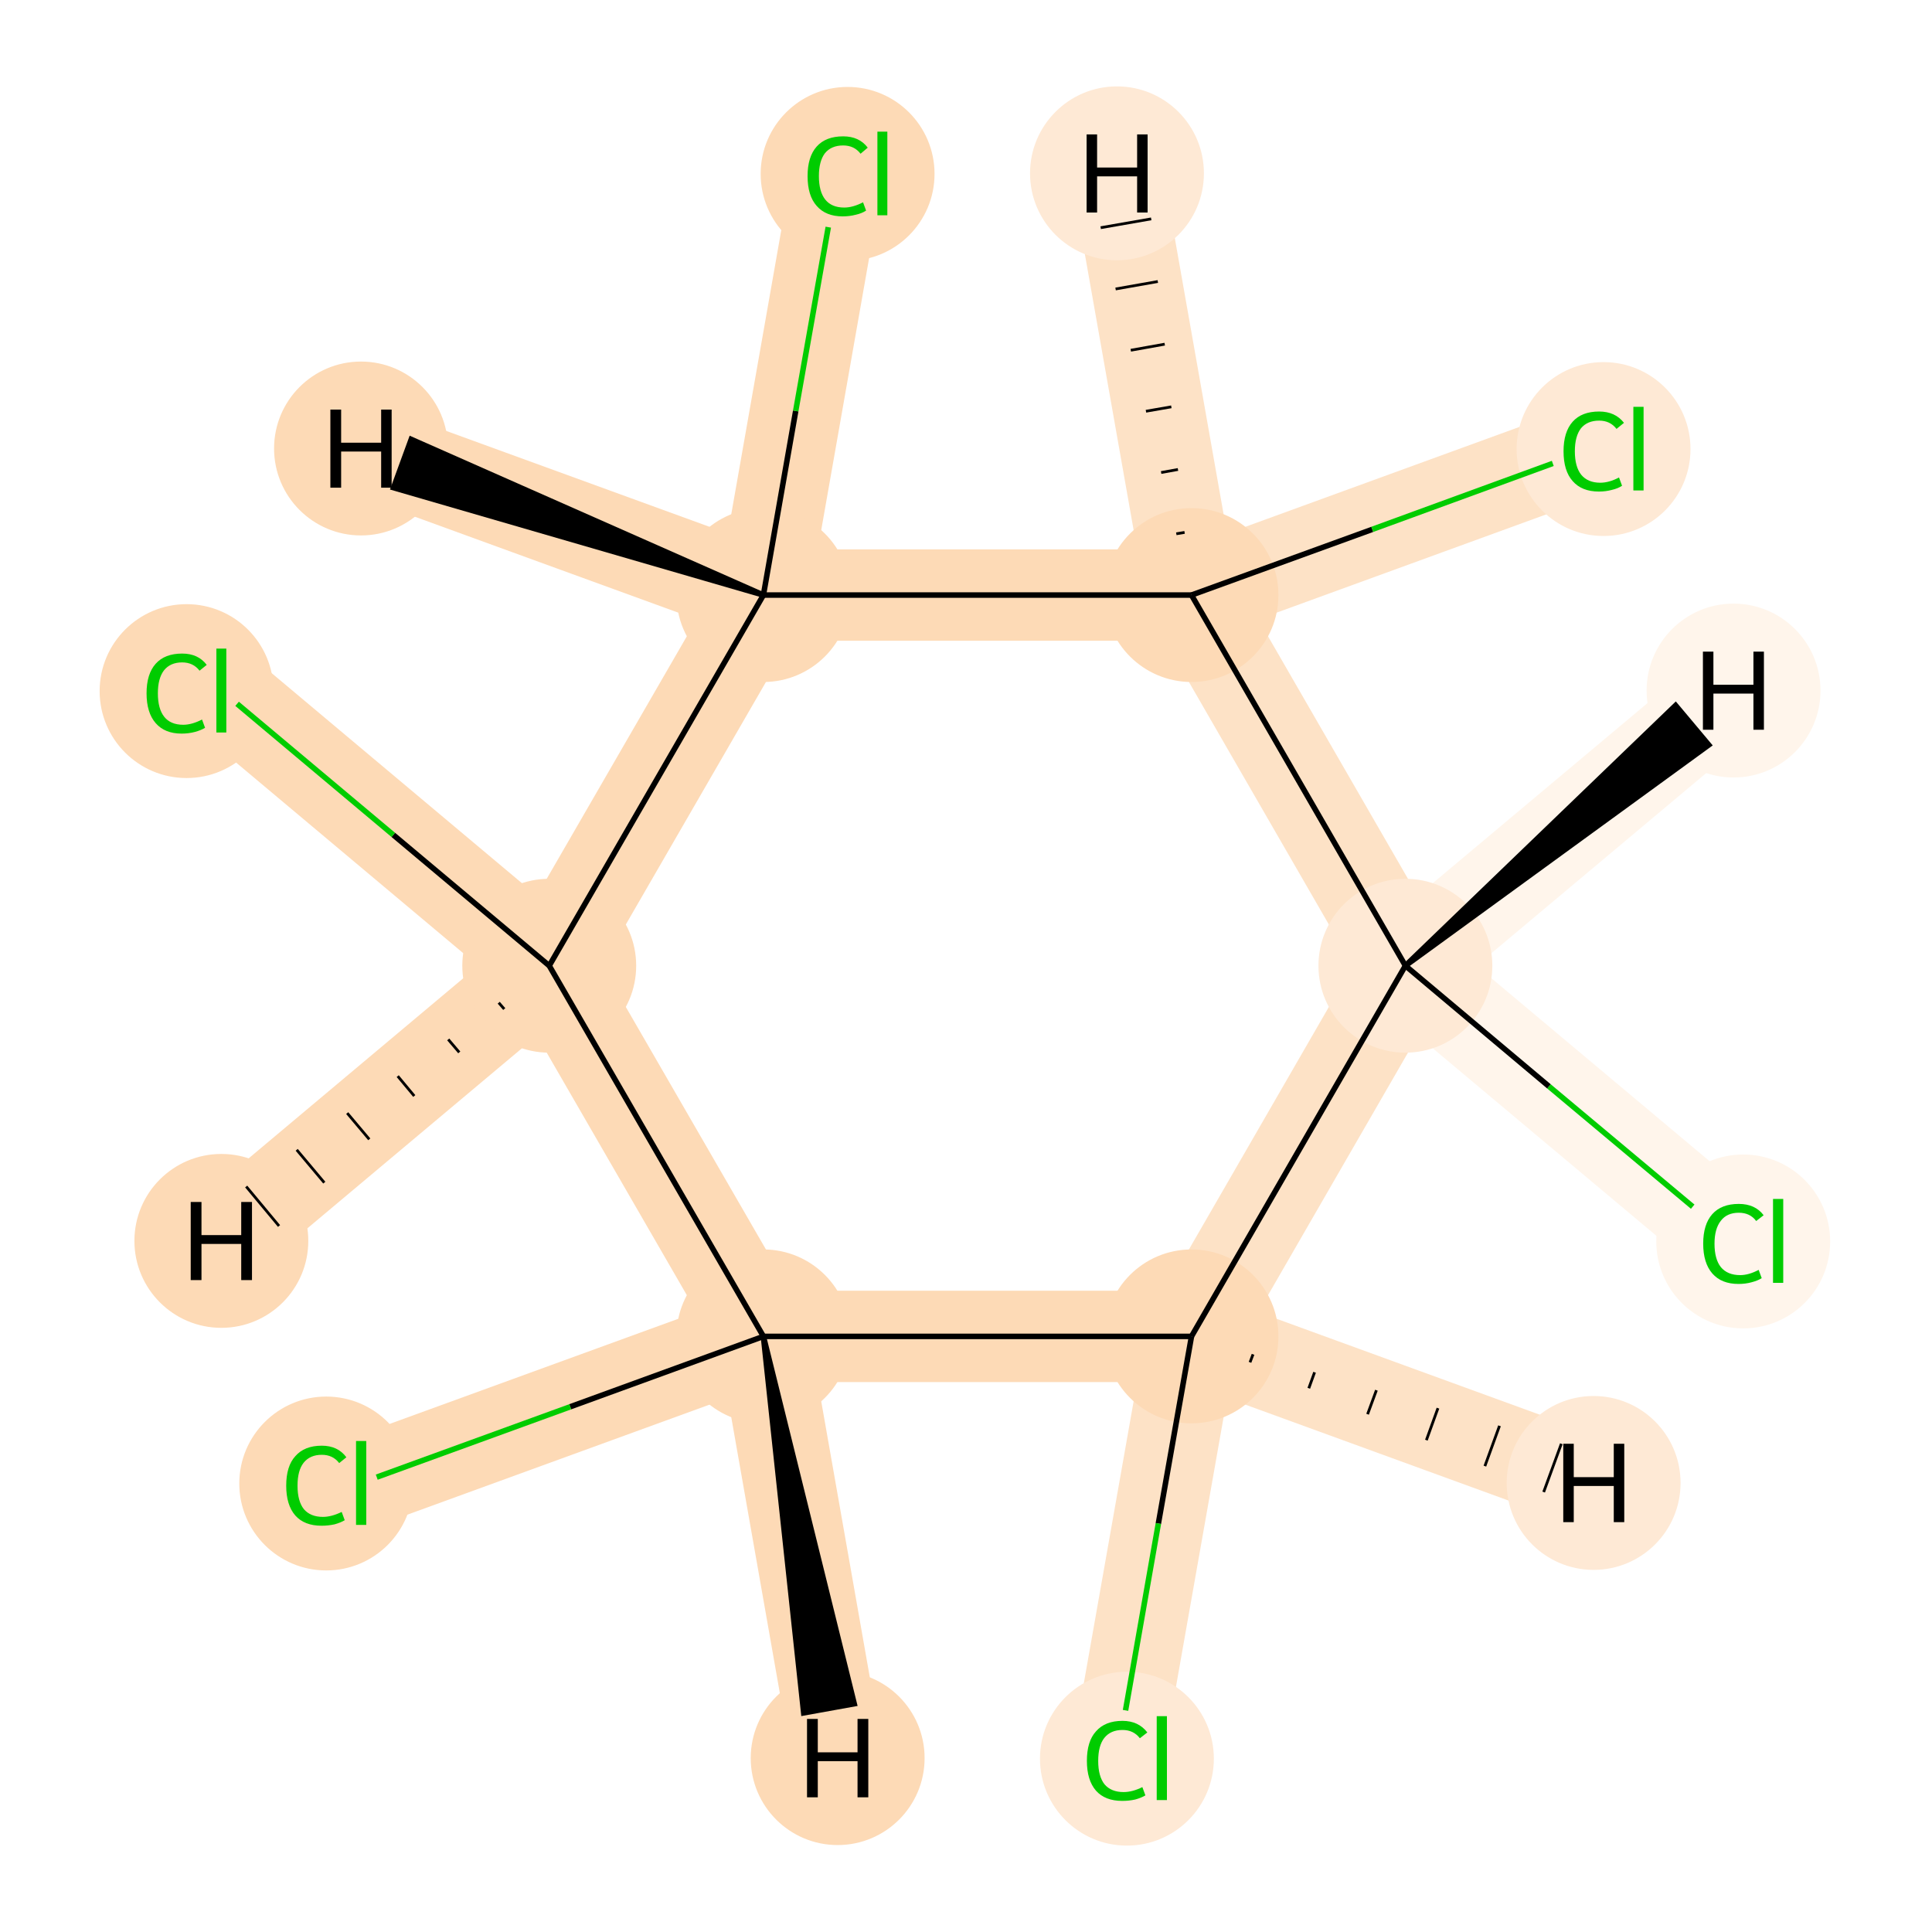 <?xml version='1.0' encoding='iso-8859-1'?>
<svg version='1.1' baseProfile='full'
              xmlns='http://www.w3.org/2000/svg'
                      xmlns:rdkit='http://www.rdkit.org/xml'
                      xmlns:xlink='http://www.w3.org/1999/xlink'
                  xml:space='preserve'
width='700px' height='700px' viewBox='0 0 700 700'>
<!-- END OF HEADER -->
<rect style='opacity:1.0;fill:#FFFFFF;stroke:none' width='700.0' height='700.0' x='0.0' y='0.0'> </rect>
<path d='M 628.1,449.6 L 509.2,349.9' style='fill:none;fill-rule:evenodd;stroke:#FFF5EB;stroke-width:33.1px;stroke-linecap:butt;stroke-linejoin:miter;stroke-opacity:1' />
<path d='M 509.2,349.9 L 431.7,484.2' style='fill:none;fill-rule:evenodd;stroke:#FDE2C6;stroke-width:33.1px;stroke-linecap:butt;stroke-linejoin:miter;stroke-opacity:1' />
<path d='M 509.2,349.9 L 431.7,215.6' style='fill:none;fill-rule:evenodd;stroke:#FDE2C6;stroke-width:33.1px;stroke-linecap:butt;stroke-linejoin:miter;stroke-opacity:1' />
<path d='M 509.2,349.9 L 628.1,250.2' style='fill:none;fill-rule:evenodd;stroke:#FFF5EB;stroke-width:33.1px;stroke-linecap:butt;stroke-linejoin:miter;stroke-opacity:1' />
<path d='M 431.7,484.2 L 404.7,637.0' style='fill:none;fill-rule:evenodd;stroke:#FDE2C6;stroke-width:33.1px;stroke-linecap:butt;stroke-linejoin:miter;stroke-opacity:1' />
<path d='M 431.7,484.2 L 276.6,484.2' style='fill:none;fill-rule:evenodd;stroke:#FDDAB6;stroke-width:33.1px;stroke-linecap:butt;stroke-linejoin:miter;stroke-opacity:1' />
<path d='M 431.7,484.2 L 577.4,537.3' style='fill:none;fill-rule:evenodd;stroke:#FDE2C6;stroke-width:33.1px;stroke-linecap:butt;stroke-linejoin:miter;stroke-opacity:1' />
<path d='M 276.6,484.2 L 130.8,537.3' style='fill:none;fill-rule:evenodd;stroke:#FDDAB6;stroke-width:33.1px;stroke-linecap:butt;stroke-linejoin:miter;stroke-opacity:1' />
<path d='M 276.6,484.2 L 199.0,349.9' style='fill:none;fill-rule:evenodd;stroke:#FDDAB6;stroke-width:33.1px;stroke-linecap:butt;stroke-linejoin:miter;stroke-opacity:1' />
<path d='M 276.6,484.2 L 303.5,637.0' style='fill:none;fill-rule:evenodd;stroke:#FDDAB6;stroke-width:33.1px;stroke-linecap:butt;stroke-linejoin:miter;stroke-opacity:1' />
<path d='M 199.0,349.9 L 276.6,215.6' style='fill:none;fill-rule:evenodd;stroke:#FDDAB6;stroke-width:33.1px;stroke-linecap:butt;stroke-linejoin:miter;stroke-opacity:1' />
<path d='M 199.0,349.9 L 80.2,250.2' style='fill:none;fill-rule:evenodd;stroke:#FDDAB6;stroke-width:33.1px;stroke-linecap:butt;stroke-linejoin:miter;stroke-opacity:1' />
<path d='M 199.0,349.9 L 80.2,449.6' style='fill:none;fill-rule:evenodd;stroke:#FDDAB6;stroke-width:33.1px;stroke-linecap:butt;stroke-linejoin:miter;stroke-opacity:1' />
<path d='M 276.6,215.6 L 431.7,215.6' style='fill:none;fill-rule:evenodd;stroke:#FDDAB6;stroke-width:33.1px;stroke-linecap:butt;stroke-linejoin:miter;stroke-opacity:1' />
<path d='M 276.6,215.6 L 303.5,62.8' style='fill:none;fill-rule:evenodd;stroke:#FDDAB6;stroke-width:33.1px;stroke-linecap:butt;stroke-linejoin:miter;stroke-opacity:1' />
<path d='M 276.6,215.6 L 130.8,162.5' style='fill:none;fill-rule:evenodd;stroke:#FDDAB6;stroke-width:33.1px;stroke-linecap:butt;stroke-linejoin:miter;stroke-opacity:1' />
<path d='M 431.7,215.6 L 577.4,162.5' style='fill:none;fill-rule:evenodd;stroke:#FDE2C6;stroke-width:33.1px;stroke-linecap:butt;stroke-linejoin:miter;stroke-opacity:1' />
<path d='M 431.7,215.6 L 404.7,62.8' style='fill:none;fill-rule:evenodd;stroke:#FDE2C6;stroke-width:33.1px;stroke-linecap:butt;stroke-linejoin:miter;stroke-opacity:1' />
<ellipse cx='631.6' cy='449.8' rx='31.0' ry='31.0'  style='fill:#FFF5EB;fill-rule:evenodd;stroke:#FFF5EB;stroke-width:1.0px;stroke-linecap:butt;stroke-linejoin:miter;stroke-opacity:1' />
<ellipse cx='509.2' cy='349.9' rx='31.0' ry='31.0'  style='fill:#FEE9D5;fill-rule:evenodd;stroke:#FEE9D5;stroke-width:1.0px;stroke-linecap:butt;stroke-linejoin:miter;stroke-opacity:1' />
<ellipse cx='431.7' cy='484.2' rx='31.0' ry='31.0'  style='fill:#FDDAB6;fill-rule:evenodd;stroke:#FDDAB6;stroke-width:1.0px;stroke-linecap:butt;stroke-linejoin:miter;stroke-opacity:1' />
<ellipse cx='408.3' cy='637.2' rx='31.0' ry='31.0'  style='fill:#FEE9D5;fill-rule:evenodd;stroke:#FEE9D5;stroke-width:1.0px;stroke-linecap:butt;stroke-linejoin:miter;stroke-opacity:1' />
<ellipse cx='276.6' cy='484.2' rx='31.0' ry='31.0'  style='fill:#FDDAB6;fill-rule:evenodd;stroke:#FDDAB6;stroke-width:1.0px;stroke-linecap:butt;stroke-linejoin:miter;stroke-opacity:1' />
<ellipse cx='118.2' cy='537.5' rx='31.0' ry='31.0'  style='fill:#FDDAB6;fill-rule:evenodd;stroke:#FDDAB6;stroke-width:1.0px;stroke-linecap:butt;stroke-linejoin:miter;stroke-opacity:1' />
<ellipse cx='199.0' cy='349.9' rx='31.0' ry='31.0'  style='fill:#FDDAB6;fill-rule:evenodd;stroke:#FDDAB6;stroke-width:1.0px;stroke-linecap:butt;stroke-linejoin:miter;stroke-opacity:1' />
<ellipse cx='276.6' cy='215.6' rx='31.0' ry='31.0'  style='fill:#FDDAB6;fill-rule:evenodd;stroke:#FDDAB6;stroke-width:1.0px;stroke-linecap:butt;stroke-linejoin:miter;stroke-opacity:1' />
<ellipse cx='431.7' cy='215.6' rx='31.0' ry='31.0'  style='fill:#FDDAB6;fill-rule:evenodd;stroke:#FDDAB6;stroke-width:1.0px;stroke-linecap:butt;stroke-linejoin:miter;stroke-opacity:1' />
<ellipse cx='581.0' cy='162.7' rx='31.0' ry='31.0'  style='fill:#FEE9D5;fill-rule:evenodd;stroke:#FEE9D5;stroke-width:1.0px;stroke-linecap:butt;stroke-linejoin:miter;stroke-opacity:1' />
<ellipse cx='307.1' cy='63.0' rx='31.0' ry='31.0'  style='fill:#FDDAB6;fill-rule:evenodd;stroke:#FDDAB6;stroke-width:1.0px;stroke-linecap:butt;stroke-linejoin:miter;stroke-opacity:1' />
<ellipse cx='67.6' cy='250.4' rx='31.0' ry='31.0'  style='fill:#FDDAB6;fill-rule:evenodd;stroke:#FDDAB6;stroke-width:1.0px;stroke-linecap:butt;stroke-linejoin:miter;stroke-opacity:1' />
<ellipse cx='628.1' cy='250.2' rx='31.0' ry='31.0'  style='fill:#FFF5EB;fill-rule:evenodd;stroke:#FFF5EB;stroke-width:1.0px;stroke-linecap:butt;stroke-linejoin:miter;stroke-opacity:1' />
<ellipse cx='577.4' cy='537.3' rx='31.0' ry='31.0'  style='fill:#FEE9D5;fill-rule:evenodd;stroke:#FEE9D5;stroke-width:1.0px;stroke-linecap:butt;stroke-linejoin:miter;stroke-opacity:1' />
<ellipse cx='303.5' cy='637.0' rx='31.0' ry='31.0'  style='fill:#FDDAB6;fill-rule:evenodd;stroke:#FDDAB6;stroke-width:1.0px;stroke-linecap:butt;stroke-linejoin:miter;stroke-opacity:1' />
<ellipse cx='80.2' cy='449.6' rx='31.0' ry='31.0'  style='fill:#FDDAB6;fill-rule:evenodd;stroke:#FDDAB6;stroke-width:1.0px;stroke-linecap:butt;stroke-linejoin:miter;stroke-opacity:1' />
<ellipse cx='130.8' cy='162.5' rx='31.0' ry='31.0'  style='fill:#FDDAB6;fill-rule:evenodd;stroke:#FDDAB6;stroke-width:1.0px;stroke-linecap:butt;stroke-linejoin:miter;stroke-opacity:1' />
<ellipse cx='404.7' cy='62.8' rx='31.0' ry='31.0'  style='fill:#FEE9D5;fill-rule:evenodd;stroke:#FEE9D5;stroke-width:1.0px;stroke-linecap:butt;stroke-linejoin:miter;stroke-opacity:1' />
<path class='bond-0 atom-0 atom-1' d='M 613.3,437.2 L 561.2,393.6' style='fill:none;fill-rule:evenodd;stroke:#00CC00;stroke-width:2.0px;stroke-linecap:butt;stroke-linejoin:miter;stroke-opacity:1' />
<path class='bond-0 atom-0 atom-1' d='M 561.2,393.6 L 509.2,349.9' style='fill:none;fill-rule:evenodd;stroke:#000000;stroke-width:2.0px;stroke-linecap:butt;stroke-linejoin:miter;stroke-opacity:1' />
<path class='bond-1 atom-1 atom-2' d='M 509.2,349.9 L 431.7,484.2' style='fill:none;fill-rule:evenodd;stroke:#000000;stroke-width:2.0px;stroke-linecap:butt;stroke-linejoin:miter;stroke-opacity:1' />
<path class='bond-11 atom-8 atom-1' d='M 431.7,215.6 L 509.2,349.9' style='fill:none;fill-rule:evenodd;stroke:#000000;stroke-width:2.0px;stroke-linecap:butt;stroke-linejoin:miter;stroke-opacity:1' />
<path class='bond-12 atom-1 atom-12' d='M 509.2,349.9 L 619.1,269.9 L 607.1,255.6 Z' style='fill:#000000;fill-rule:evenodd;fill-opacity:1;stroke:#000000;stroke-width:2.0px;stroke-linecap:butt;stroke-linejoin:miter;stroke-opacity:1;' />
<path class='bond-2 atom-2 atom-3' d='M 431.7,484.2 L 419.7,552.0' style='fill:none;fill-rule:evenodd;stroke:#000000;stroke-width:2.0px;stroke-linecap:butt;stroke-linejoin:miter;stroke-opacity:1' />
<path class='bond-2 atom-2 atom-3' d='M 419.7,552.0 L 407.8,619.7' style='fill:none;fill-rule:evenodd;stroke:#00CC00;stroke-width:2.0px;stroke-linecap:butt;stroke-linejoin:miter;stroke-opacity:1' />
<path class='bond-3 atom-2 atom-4' d='M 431.7,484.2 L 276.6,484.2' style='fill:none;fill-rule:evenodd;stroke:#000000;stroke-width:2.0px;stroke-linecap:butt;stroke-linejoin:miter;stroke-opacity:1' />
<path class='bond-13 atom-2 atom-13' d='M 452.9,493.6 L 454.0,490.7' style='fill:none;fill-rule:evenodd;stroke:#000000;stroke-width:1.0px;stroke-linecap:butt;stroke-linejoin:miter;stroke-opacity:1' />
<path class='bond-13 atom-2 atom-13' d='M 474.2,503.0 L 476.3,497.2' style='fill:none;fill-rule:evenodd;stroke:#000000;stroke-width:1.0px;stroke-linecap:butt;stroke-linejoin:miter;stroke-opacity:1' />
<path class='bond-13 atom-2 atom-13' d='M 495.5,512.4 L 498.7,503.7' style='fill:none;fill-rule:evenodd;stroke:#000000;stroke-width:1.0px;stroke-linecap:butt;stroke-linejoin:miter;stroke-opacity:1' />
<path class='bond-13 atom-2 atom-13' d='M 516.8,521.8 L 521.0,510.2' style='fill:none;fill-rule:evenodd;stroke:#000000;stroke-width:1.0px;stroke-linecap:butt;stroke-linejoin:miter;stroke-opacity:1' />
<path class='bond-13 atom-2 atom-13' d='M 538.0,531.2 L 543.3,516.6' style='fill:none;fill-rule:evenodd;stroke:#000000;stroke-width:1.0px;stroke-linecap:butt;stroke-linejoin:miter;stroke-opacity:1' />
<path class='bond-13 atom-2 atom-13' d='M 559.3,540.6 L 565.7,523.1' style='fill:none;fill-rule:evenodd;stroke:#000000;stroke-width:1.0px;stroke-linecap:butt;stroke-linejoin:miter;stroke-opacity:1' />
<path class='bond-4 atom-4 atom-5' d='M 276.6,484.2 L 206.6,509.7' style='fill:none;fill-rule:evenodd;stroke:#000000;stroke-width:2.0px;stroke-linecap:butt;stroke-linejoin:miter;stroke-opacity:1' />
<path class='bond-4 atom-4 atom-5' d='M 206.6,509.7 L 136.5,535.2' style='fill:none;fill-rule:evenodd;stroke:#00CC00;stroke-width:2.0px;stroke-linecap:butt;stroke-linejoin:miter;stroke-opacity:1' />
<path class='bond-5 atom-4 atom-6' d='M 276.6,484.2 L 199.0,349.9' style='fill:none;fill-rule:evenodd;stroke:#000000;stroke-width:2.0px;stroke-linecap:butt;stroke-linejoin:miter;stroke-opacity:1' />
<path class='bond-14 atom-4 atom-14' d='M 276.6,484.2 L 291.2,620.6 L 309.5,617.3 Z' style='fill:#000000;fill-rule:evenodd;fill-opacity:1;stroke:#000000;stroke-width:2.0px;stroke-linecap:butt;stroke-linejoin:miter;stroke-opacity:1;' />
<path class='bond-6 atom-6 atom-7' d='M 199.0,349.9 L 276.6,215.6' style='fill:none;fill-rule:evenodd;stroke:#000000;stroke-width:2.0px;stroke-linecap:butt;stroke-linejoin:miter;stroke-opacity:1' />
<path class='bond-10 atom-6 atom-11' d='M 199.0,349.9 L 142.5,302.5' style='fill:none;fill-rule:evenodd;stroke:#000000;stroke-width:2.0px;stroke-linecap:butt;stroke-linejoin:miter;stroke-opacity:1' />
<path class='bond-10 atom-6 atom-11' d='M 142.5,302.5 L 85.9,255.0' style='fill:none;fill-rule:evenodd;stroke:#00CC00;stroke-width:2.0px;stroke-linecap:butt;stroke-linejoin:miter;stroke-opacity:1' />
<path class='bond-15 atom-6 atom-15' d='M 180.7,363.3 L 182.7,365.6' style='fill:none;fill-rule:evenodd;stroke:#000000;stroke-width:1.0px;stroke-linecap:butt;stroke-linejoin:miter;stroke-opacity:1' />
<path class='bond-15 atom-6 atom-15' d='M 162.4,376.6 L 166.4,381.3' style='fill:none;fill-rule:evenodd;stroke:#000000;stroke-width:1.0px;stroke-linecap:butt;stroke-linejoin:miter;stroke-opacity:1' />
<path class='bond-15 atom-6 atom-15' d='M 144.1,389.9 L 150.1,397.1' style='fill:none;fill-rule:evenodd;stroke:#000000;stroke-width:1.0px;stroke-linecap:butt;stroke-linejoin:miter;stroke-opacity:1' />
<path class='bond-15 atom-6 atom-15' d='M 125.8,403.3 L 133.8,412.8' style='fill:none;fill-rule:evenodd;stroke:#000000;stroke-width:1.0px;stroke-linecap:butt;stroke-linejoin:miter;stroke-opacity:1' />
<path class='bond-15 atom-6 atom-15' d='M 107.5,416.6 L 117.5,428.5' style='fill:none;fill-rule:evenodd;stroke:#000000;stroke-width:1.0px;stroke-linecap:butt;stroke-linejoin:miter;stroke-opacity:1' />
<path class='bond-15 atom-6 atom-15' d='M 89.2,429.9 L 101.1,444.2' style='fill:none;fill-rule:evenodd;stroke:#000000;stroke-width:1.0px;stroke-linecap:butt;stroke-linejoin:miter;stroke-opacity:1' />
<path class='bond-7 atom-7 atom-8' d='M 276.6,215.6 L 431.7,215.6' style='fill:none;fill-rule:evenodd;stroke:#000000;stroke-width:2.0px;stroke-linecap:butt;stroke-linejoin:miter;stroke-opacity:1' />
<path class='bond-9 atom-7 atom-10' d='M 276.6,215.6 L 288.3,148.9' style='fill:none;fill-rule:evenodd;stroke:#000000;stroke-width:2.0px;stroke-linecap:butt;stroke-linejoin:miter;stroke-opacity:1' />
<path class='bond-9 atom-7 atom-10' d='M 288.3,148.9 L 300.1,82.3' style='fill:none;fill-rule:evenodd;stroke:#00CC00;stroke-width:2.0px;stroke-linecap:butt;stroke-linejoin:miter;stroke-opacity:1' />
<path class='bond-16 atom-7 atom-16' d='M 276.6,215.6 L 149.0,159.2 L 142.6,176.7 Z' style='fill:#000000;fill-rule:evenodd;fill-opacity:1;stroke:#000000;stroke-width:2.0px;stroke-linecap:butt;stroke-linejoin:miter;stroke-opacity:1;' />
<path class='bond-8 atom-8 atom-9' d='M 431.7,215.6 L 497.2,191.8' style='fill:none;fill-rule:evenodd;stroke:#000000;stroke-width:2.0px;stroke-linecap:butt;stroke-linejoin:miter;stroke-opacity:1' />
<path class='bond-8 atom-8 atom-9' d='M 497.2,191.8 L 562.6,167.9' style='fill:none;fill-rule:evenodd;stroke:#00CC00;stroke-width:2.0px;stroke-linecap:butt;stroke-linejoin:miter;stroke-opacity:1' />
<path class='bond-17 atom-8 atom-17' d='M 429.2,192.9 L 426.2,193.4' style='fill:none;fill-rule:evenodd;stroke:#000000;stroke-width:1.0px;stroke-linecap:butt;stroke-linejoin:miter;stroke-opacity:1' />
<path class='bond-17 atom-8 atom-17' d='M 426.8,170.1 L 420.7,171.2' style='fill:none;fill-rule:evenodd;stroke:#000000;stroke-width:1.0px;stroke-linecap:butt;stroke-linejoin:miter;stroke-opacity:1' />
<path class='bond-17 atom-8 atom-17' d='M 424.4,147.4 L 415.2,149.0' style='fill:none;fill-rule:evenodd;stroke:#000000;stroke-width:1.0px;stroke-linecap:butt;stroke-linejoin:miter;stroke-opacity:1' />
<path class='bond-17 atom-8 atom-17' d='M 422.0,124.7 L 409.7,126.9' style='fill:none;fill-rule:evenodd;stroke:#000000;stroke-width:1.0px;stroke-linecap:butt;stroke-linejoin:miter;stroke-opacity:1' />
<path class='bond-17 atom-8 atom-17' d='M 419.5,102.0 L 404.2,104.7' style='fill:none;fill-rule:evenodd;stroke:#000000;stroke-width:1.0px;stroke-linecap:butt;stroke-linejoin:miter;stroke-opacity:1' />
<path class='bond-17 atom-8 atom-17' d='M 417.1,79.3 L 398.8,82.5' style='fill:none;fill-rule:evenodd;stroke:#000000;stroke-width:1.0px;stroke-linecap:butt;stroke-linejoin:miter;stroke-opacity:1' />
<path  class='atom-0' d='M 617.1 450.6
Q 617.1 443.6, 620.4 439.9
Q 623.7 436.2, 630.0 436.2
Q 635.9 436.2, 639.0 440.3
L 636.3 442.4
Q 634.1 439.4, 630.0 439.4
Q 625.7 439.4, 623.5 442.3
Q 621.2 445.2, 621.2 450.6
Q 621.2 456.2, 623.5 459.1
Q 625.9 462.0, 630.5 462.0
Q 633.6 462.0, 637.2 460.1
L 638.3 463.1
Q 636.9 464.0, 634.6 464.6
Q 632.4 465.2, 629.9 465.2
Q 623.7 465.2, 620.4 461.4
Q 617.1 457.6, 617.1 450.6
' fill='#00CC00'/>
<path  class='atom-0' d='M 642.4 434.4
L 646.1 434.4
L 646.1 464.8
L 642.4 464.8
L 642.4 434.4
' fill='#00CC00'/>
<path  class='atom-3' d='M 393.8 638.0
Q 393.8 630.9, 397.1 627.3
Q 400.4 623.5, 406.7 623.5
Q 412.5 623.5, 415.7 627.7
L 413.0 629.8
Q 410.7 626.8, 406.7 626.8
Q 402.4 626.8, 400.1 629.7
Q 397.9 632.5, 397.9 638.0
Q 397.9 643.6, 400.2 646.5
Q 402.6 649.3, 407.1 649.3
Q 410.3 649.3, 413.9 647.5
L 415.0 650.5
Q 413.5 651.4, 411.3 652.0
Q 409.1 652.5, 406.6 652.5
Q 400.4 652.5, 397.1 648.8
Q 393.8 645.0, 393.8 638.0
' fill='#00CC00'/>
<path  class='atom-3' d='M 419.1 621.8
L 422.8 621.8
L 422.8 652.2
L 419.1 652.2
L 419.1 621.8
' fill='#00CC00'/>
<path  class='atom-5' d='M 103.7 538.3
Q 103.7 531.2, 107.0 527.6
Q 110.3 523.8, 116.6 523.8
Q 122.4 523.8, 125.5 528.0
L 122.9 530.1
Q 120.6 527.1, 116.6 527.1
Q 112.3 527.1, 110.0 530.0
Q 107.8 532.8, 107.8 538.3
Q 107.8 543.9, 110.1 546.8
Q 112.5 549.6, 117.0 549.6
Q 120.1 549.6, 123.8 547.8
L 124.9 550.8
Q 123.4 551.7, 121.2 552.3
Q 118.9 552.8, 116.5 552.8
Q 110.3 552.8, 107.0 549.1
Q 103.7 545.3, 103.7 538.3
' fill='#00CC00'/>
<path  class='atom-5' d='M 129.0 522.1
L 132.7 522.1
L 132.7 552.5
L 129.0 552.5
L 129.0 522.1
' fill='#00CC00'/>
<path  class='atom-9' d='M 566.5 163.5
Q 566.5 156.5, 569.8 152.8
Q 573.1 149.1, 579.4 149.1
Q 585.2 149.1, 588.4 153.2
L 585.7 155.4
Q 583.4 152.4, 579.4 152.4
Q 575.1 152.4, 572.8 155.2
Q 570.6 158.1, 570.6 163.5
Q 570.6 169.1, 572.9 172.0
Q 575.3 174.9, 579.8 174.9
Q 583.0 174.9, 586.6 173.0
L 587.7 176.0
Q 586.2 177.0, 584.0 177.5
Q 581.8 178.1, 579.3 178.1
Q 573.1 178.1, 569.8 174.3
Q 566.5 170.6, 566.5 163.5
' fill='#00CC00'/>
<path  class='atom-9' d='M 591.8 147.4
L 595.5 147.4
L 595.5 177.7
L 591.8 177.7
L 591.8 147.4
' fill='#00CC00'/>
<path  class='atom-10' d='M 292.6 63.8
Q 292.6 56.8, 295.9 53.1
Q 299.2 49.4, 305.5 49.4
Q 311.3 49.4, 314.4 53.5
L 311.8 55.7
Q 309.5 52.7, 305.5 52.7
Q 301.2 52.7, 298.9 55.5
Q 296.7 58.4, 296.7 63.8
Q 296.7 69.4, 299.0 72.3
Q 301.3 75.2, 305.9 75.2
Q 309.0 75.2, 312.7 73.3
L 313.8 76.3
Q 312.3 77.3, 310.1 77.8
Q 307.8 78.4, 305.3 78.4
Q 299.2 78.4, 295.9 74.6
Q 292.6 70.9, 292.6 63.8
' fill='#00CC00'/>
<path  class='atom-10' d='M 317.9 47.7
L 321.5 47.7
L 321.5 78.0
L 317.9 78.0
L 317.9 47.7
' fill='#00CC00'/>
<path  class='atom-11' d='M 53.1 251.2
Q 53.1 244.2, 56.4 240.5
Q 59.7 236.8, 66.0 236.8
Q 71.8 236.8, 74.9 240.9
L 72.3 243.0
Q 70.0 240.0, 66.0 240.0
Q 61.7 240.0, 59.4 242.9
Q 57.2 245.8, 57.2 251.2
Q 57.2 256.8, 59.5 259.7
Q 61.8 262.6, 66.4 262.6
Q 69.5 262.6, 73.2 260.7
L 74.3 263.7
Q 72.8 264.6, 70.6 265.2
Q 68.3 265.8, 65.8 265.8
Q 59.7 265.8, 56.4 262.0
Q 53.1 258.2, 53.1 251.2
' fill='#00CC00'/>
<path  class='atom-11' d='M 78.4 235.0
L 82.0 235.0
L 82.0 265.4
L 78.4 265.4
L 78.4 235.0
' fill='#00CC00'/>
<path  class='atom-12' d='M 617.0 236.1
L 620.8 236.1
L 620.8 248.1
L 635.3 248.1
L 635.3 236.1
L 639.1 236.1
L 639.1 264.4
L 635.3 264.4
L 635.3 251.3
L 620.8 251.3
L 620.8 264.4
L 617.0 264.4
L 617.0 236.1
' fill='#000000'/>
<path  class='atom-13' d='M 566.4 523.1
L 570.2 523.1
L 570.2 535.2
L 584.7 535.2
L 584.7 523.1
L 588.5 523.1
L 588.5 551.5
L 584.7 551.5
L 584.7 538.4
L 570.2 538.4
L 570.2 551.5
L 566.4 551.5
L 566.4 523.1
' fill='#000000'/>
<path  class='atom-14' d='M 292.4 622.8
L 296.3 622.8
L 296.3 634.9
L 310.7 634.9
L 310.7 622.8
L 314.6 622.8
L 314.6 651.2
L 310.7 651.2
L 310.7 638.1
L 296.3 638.1
L 296.3 651.2
L 292.4 651.2
L 292.4 622.8
' fill='#000000'/>
<path  class='atom-15' d='M 69.1 435.5
L 73.0 435.5
L 73.0 447.5
L 87.4 447.5
L 87.4 435.5
L 91.3 435.5
L 91.3 463.8
L 87.4 463.8
L 87.4 450.7
L 73.0 450.7
L 73.0 463.8
L 69.1 463.8
L 69.1 435.5
' fill='#000000'/>
<path  class='atom-16' d='M 119.7 148.4
L 123.6 148.4
L 123.6 160.4
L 138.1 160.4
L 138.1 148.4
L 141.9 148.4
L 141.9 176.7
L 138.1 176.7
L 138.1 163.6
L 123.6 163.6
L 123.6 176.7
L 119.7 176.7
L 119.7 148.4
' fill='#000000'/>
<path  class='atom-17' d='M 393.7 48.7
L 397.5 48.7
L 397.5 60.7
L 412.0 60.7
L 412.0 48.7
L 415.8 48.7
L 415.8 77.0
L 412.0 77.0
L 412.0 63.9
L 397.5 63.9
L 397.5 77.0
L 393.7 77.0
L 393.7 48.7
' fill='#000000'/>
</svg>
